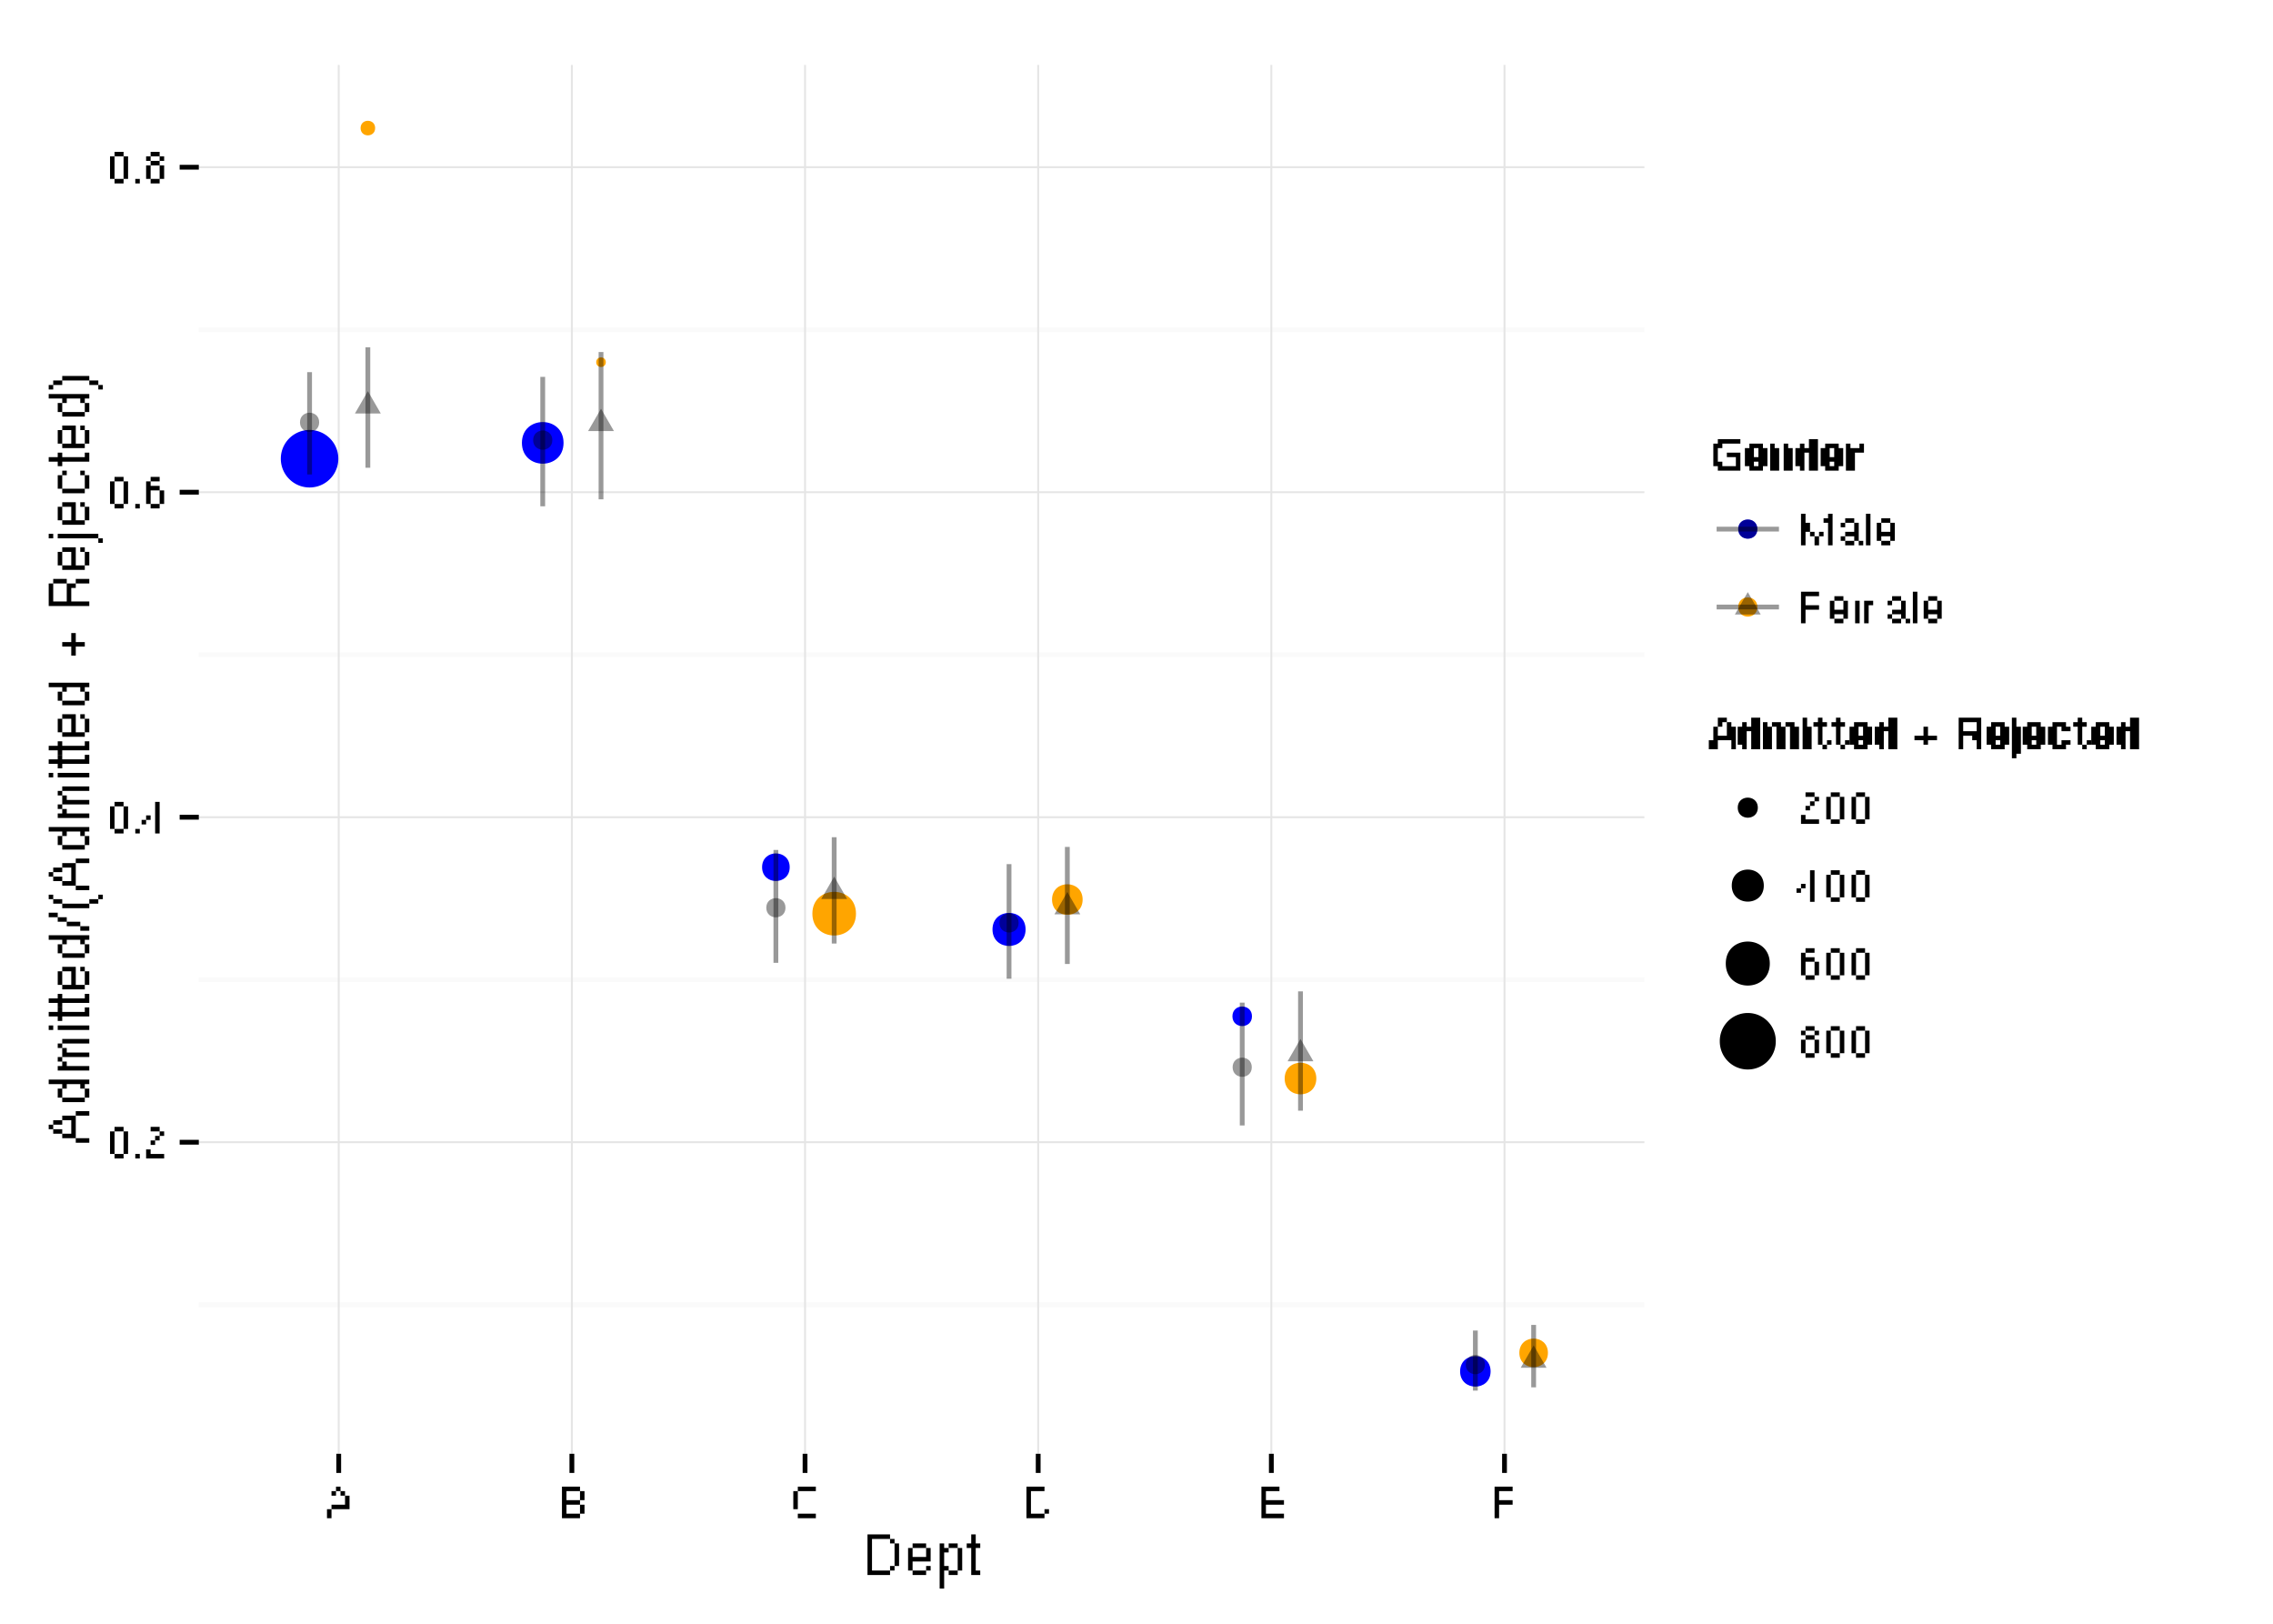 <svg xmlns="http://www.w3.org/2000/svg" xmlns:xlink="http://www.w3.org/1999/xlink" width="672" height="480" viewBox="0 0 504 360"><defs><symbol overflow="visible" id="glyph0-0"><path d="M4 1h1v1H4zM1 4h1v1H1zM1 7h1v1H1zM2 7h1v1H2zM4 7h1v1H4z" transform="translate(0 -8)"/></symbol><symbol overflow="visible" id="glyph0-1"><path d="M2 1h1v1H2zM3 1h1v1H3zM1 2h1v1H1zM4 2h1v1H4zM1 3h1v1H1zM4 3h1v1H4zM1 4h1v1H1zM4 4h1v1H4zM1 5h1v1H1zM4 5h1v1H4zM1 6h1v1H1zM4 6h1v1H4zM2 7h1v1H2zM3 7h1v1H3z" transform="translate(0 -8)"/></symbol><symbol overflow="visible" id="glyph0-2"><path d="M1 0h1v1H1z" transform="translate(0 -1)"/></symbol><symbol overflow="visible" id="glyph0-3"><path d="M2 1h1v1H2zM3 1h1v1H3zM4 2h1v1H4zM3 3h1v1H3zM2 4h1v1H2zM1 6h1v1H1zM1 7h1v1H1zM2 7h1v1H2zM3 7h1v1H3zM4 7h1v1H4z" transform="translate(0 -8)"/></symbol><symbol overflow="visible" id="glyph0-4"><path d="M3 1h1v1H3zM3 2h1v1H3zM3 3h1v1H3zM1 4h1v1H1zM3 4h1v1H3zM0 5h1v1H0zM3 5h1v1H3zM3 6h1v1H3zM3 7h1v1H3z" transform="translate(0 -8)"/></symbol><symbol overflow="visible" id="glyph0-5"><path d="M2 1h1v1H2zM3 1h1v1H3zM1 2h1v1H1zM1 3h1v1H1zM2 3h1v1H2zM3 3h1v1H3zM1 4h1v1H1zM4 4h1v1H4zM1 5h1v1H1zM4 5h1v1H4zM1 6h1v1H1zM4 6h1v1H4zM2 7h1v1H2zM3 7h1v1H3z" transform="translate(0 -8)"/></symbol><symbol overflow="visible" id="glyph0-6"><path d="M2 1h1v1H2zM3 1h1v1H3zM1 2h1v1H1zM4 2h1v1H4zM2 3h1v1H2zM3 3h1v1H3zM1 4h1v1H1zM4 4h1v1H4zM1 5h1v1H1zM4 5h1v1H4zM1 6h1v1H1zM4 6h1v1H4zM2 7h1v1H2zM3 7h1v1H3z" transform="translate(0 -8)"/></symbol><symbol overflow="visible" id="glyph0-7"><path d="M3 1h1v1H3zM2 2h1v1H2zM4 2h1v1H4zM5 3h1v1H5zM5 4h1v1H5zM2 5h1v1H2zM3 5h1v1H3zM4 5h1v1H4zM5 5h1v1H5zM1 6h1v1H1zM1 7h1v1H1z" transform="translate(0 -8)"/></symbol><symbol overflow="visible" id="glyph0-8"><path d="M1 1h1v1H1zM2 1h1v1H2zM3 1h1v1H3zM4 1h1v1H4zM1 2h1v1H1zM5 2h1v1H5zM1 3h1v1H1zM5 3h1v1H5zM1 4h1v1H1zM2 4h1v1H2zM3 4h1v1H3zM4 4h1v1H4zM1 5h1v1H1zM5 5h1v1H5zM1 6h1v1H1zM5 6h1v1H5zM1 7h1v1H1zM2 7h1v1H2zM3 7h1v1H3zM4 7h1v1H4z" transform="translate(0 -8)"/></symbol><symbol overflow="visible" id="glyph0-9"><path d="M2 1h1v1H2zM3 1h1v1H3zM4 1h1v1H4zM5 1h1v1H5zM1 2h1v1H1zM1 3h1v1H1zM1 4h1v1H1zM1 5h1v1H1zM2 7h1v1H2zM3 7h1v1H3zM4 7h1v1H4zM5 7h1v1H5z" transform="translate(0 -8)"/></symbol><symbol overflow="visible" id="glyph0-10"><path d="M1 1h1v1H1zM2 1h1v1H2zM3 1h1v1H3zM4 1h1v1H4zM1 2h1v1H1zM1 3h1v1H1zM1 4h1v1H1zM1 5h1v1H1zM1 6h1v1H1zM5 6h1v1H5zM1 7h1v1H1zM2 7h1v1H2zM3 7h1v1H3zM4 7h1v1H4z" transform="translate(0 -8)"/></symbol><symbol overflow="visible" id="glyph0-11"><path d="M1 1h1v1H1zM2 1h1v1H2zM3 1h1v1H3zM4 1h1v1H4zM1 2h1v1H1zM1 3h1v1H1zM1 4h1v1H1zM2 4h1v1H2zM3 4h1v1H3zM4 4h1v1H4zM5 4h1v1H5zM1 5h1v1H1zM1 6h1v1H1zM1 7h1v1H1zM2 7h1v1H2zM3 7h1v1H3zM4 7h1v1H4zM5 7h1v1H5z" transform="translate(0 -8)"/></symbol><symbol overflow="visible" id="glyph0-12"><path d="M1 1h1v1H1zM2 1h1v1H2zM3 1h1v1H3zM4 1h1v1H4zM1 2h1v1H1zM1 3h1v1H1zM1 4h1v1H1zM2 4h1v1H2zM3 4h1v1H3zM4 4h1v1H4zM1 5h1v1H1zM1 6h1v1H1zM1 7h1v1H1z" transform="translate(0 -8)"/></symbol><symbol overflow="visible" id="glyph0-13"><path d="M1 1h1v1H1zM7 1h1v1H7zM1 2h1v1H1zM6 2h1v1H6zM7 2h1v1H7zM1 3h1v1H1zM2 3h1v1H2zM7 3h1v1H7zM1 4h1v1H1zM2 4h1v1H2zM7 4h1v1H7zM1 5h1v1H1zM3 5h1v1H3zM5 5h1v1H5zM7 5h1v1H7zM1 6h1v1H1zM4 6h1v1H4zM7 6h1v1H7zM1 7h1v1H1zM4 7h1v1H4zM7 7h1v1H7z" transform="translate(0 -8)"/></symbol><symbol overflow="visible" id="glyph0-14"><path d="M2 0h1v1H2zM3 0h1v1H3zM1 1h1v1H1zM4 1h1v1H4zM4 2h1v1H4zM2 3h1v1H2zM3 3h1v1H3zM4 3h1v1H4zM1 4h1v1H1zM4 4h1v1H4zM2 5h1v1H2zM3 5h1v1H3zM5 5h1v1H5z" transform="translate(0 -6)"/></symbol><symbol overflow="visible" id="glyph0-15"><path d="M1 1h1v1H1zM1 2h1v1H1zM1 3h1v1H1zM1 4h1v1H1zM1 5h1v1H1zM1 6h1v1H1zM1 7h1v1H1z" transform="translate(0 -8)"/></symbol><symbol overflow="visible" id="glyph0-16"><path d="M2 0h1v1H2zM3 0h1v1H3zM1 1h1v1H1zM4 1h1v1H4zM1 2h1v1H1zM4 2h1v1H4zM1 3h1v1H1zM2 3h1v1H2zM3 3h1v1H3zM4 3h1v1H4zM1 4h1v1H1zM4 4h1v1H4zM2 5h1v1H2zM3 5h1v1H3z" transform="translate(0 -6)"/></symbol><symbol overflow="visible" id="glyph0-17"><path d="M1 1h1v1H1zM3 1h1v1H3zM4 1h1v1H4zM1 2h1v1H1zM3 2h1v1H3zM1 3h1v1H1zM3 3h1v1H3zM1 4h1v1H1zM3 4h1v1H3zM1 5h1v1H1zM3 5h1v1H3z" transform="translate(0 -6)"/></symbol><symbol overflow="visible" id="glyph1-0"><path d="M0 0h1v1H0zM2 0h1v1H2zM4 0h1v1H4zM6 0h1v1H6zM0 2h1v1H0zM6 2h1v1H6zM0 4h1v1H0zM6 4h1v1H6zM0 6h1v1H0zM6 6h1v1H6zM0 8h1v1H0zM2 8h1v1H2zM4 8h1v1H4zM6 8h1v1H6z" transform="translate(1 -9)"/></symbol><symbol overflow="visible" id="glyph1-1"><path d="M0 0h1v1H0zM1 0h1v1H1zM2 0h1v1H2zM3 0h1v1H3zM4 0h1v1H4zM0 1h1v1H0zM5 1h1v1H5zM0 2h1v1H0zM6 2h1v1H6zM0 3h1v1H0zM6 3h1v1H6zM0 4h1v1H0zM6 4h1v1H6zM0 5h1v1H0zM6 5h1v1H6zM0 6h1v1H0zM6 6h1v1H6zM0 7h1v1H0zM5 7h1v1H5zM0 8h1v1H0zM1 8h1v1H1zM2 8h1v1H2zM3 8h1v1H3zM4 8h1v1H4z" transform="translate(1 -9)"/></symbol><symbol overflow="visible" id="glyph1-2"><path d="M1 0h1v1H1zM2 0h1v1H2zM3 0h1v1H3zM0 1h1v1H0zM4 1h1v1H4zM0 2h1v1H0zM4 2h1v1H4zM0 3h1v1H0zM1 3h1v1H1zM2 3h1v1H2zM3 3h1v1H3zM4 3h1v1H4zM0 4h1v1H0zM0 5h1v1H0zM4 5h1v1H4zM1 6h1v1H1zM2 6h1v1H2zM3 6h1v1H3z" transform="translate(1 -7)"/></symbol><symbol overflow="visible" id="glyph1-3"><path d="M0 0h1v1H0zM2 0h1v1H2zM3 0h1v1H3zM0 1h1v1H0zM1 1h1v1H1zM4 1h1v1H4zM0 2h1v1H0zM4 2h1v1H4zM0 3h1v1H0zM4 3h1v1H4zM0 4h1v1H0zM4 4h1v1H4zM0 5h1v1H0zM1 5h1v1H1zM4 5h1v1H4zM0 6h1v1H0zM2 6h1v1H2zM3 6h1v1H3zM0 7h1v1H0zM0 8h1v1H0zM0 9h1v1H0z" transform="translate(1 -7)"/></symbol><symbol overflow="visible" id="glyph1-4"><path d="M1 0h1v1H1zM1 1h1v1H1zM0 2h1v1H0zM1 2h1v1H1zM2 2h1v1H2zM1 3h1v1H1zM1 4h1v1H1zM1 5h1v1H1zM1 6h1v1H1zM1 7h1v1H1zM1 8h1v1H1zM2 8h1v1H2z" transform="translate(0 -9)"/></symbol><symbol overflow="visible" id="glyph2-0"><path d="M0 0h1v1H0zM2 0h1v1H2zM4 0h1v1H4zM6 0h1v1H6zM8 0h1v1H8zM0 2h1v1H0zM8 2h1v1H8zM0 4h1v1H0zM8 4h1v1H8zM0 6h1v1H0zM2 6h1v1H2zM4 6h1v1H4zM6 6h1v1H6zM8 6h1v1H8z" transform="translate(-9 -8)"/></symbol><symbol overflow="visible" id="glyph2-1"><path d="M6 0h1v1H6zM7 0h1v1H7zM8 0h1v1H8zM3 1h1v1H3zM4 1h1v1H4zM5 1h1v1H5zM1 2h1v1H1zM2 2h1v1H2zM5 2h1v1H5zM0 3h1v1H0zM5 3h1v1H5zM1 4h1v1H1zM2 4h1v1H2zM5 4h1v1H5zM3 5h1v1H3zM4 5h1v1H4zM5 5h1v1H5zM6 6h1v1H6zM7 6h1v1H7zM8 6h1v1H8z" transform="translate(-9 -8)"/></symbol><symbol overflow="visible" id="glyph2-2"><path d="M0 0h1v1H0zM1 0h1v1H1zM2 0h1v1H2zM3 0h1v1H3zM4 0h1v1H4zM5 0h1v1H5zM6 0h1v1H6zM7 0h1v1H7zM8 0h1v1H8zM3 1h1v1H3zM7 1h1v1H7zM2 2h1v1H2zM8 2h1v1H8zM2 3h1v1H2zM8 3h1v1H8zM3 4h1v1H3zM4 4h1v1H4zM5 4h1v1H5zM6 4h1v1H6zM7 4h1v1H7z" transform="translate(-9 -6)"/></symbol><symbol overflow="visible" id="glyph2-3"><path d="M1 0h1v1H1zM2 0h1v1H2zM3 0h1v1H3zM4 0h1v1H4zM5 0h1v1H5zM6 0h1v1H6zM0 1h1v1H0zM1 2h1v1H1zM1 3h1v1H1zM2 3h1v1H2zM3 3h1v1H3zM4 3h1v1H4zM5 3h1v1H5zM6 3h1v1H6zM0 4h1v1H0zM1 5h1v1H1zM0 6h1v1H0zM1 6h1v1H1zM2 6h1v1H2zM3 6h1v1H3zM4 6h1v1H4zM5 6h1v1H5zM6 6h1v1H6z" transform="translate(-7 -8)"/></symbol><symbol overflow="visible" id="glyph2-4"><path d="M0 1h1v1H0zM2 1h1v1H2zM3 1h1v1H3zM4 1h1v1H4zM5 1h1v1H5zM6 1h1v1H6zM7 1h1v1H7zM8 1h1v1H8z" transform="translate(-9 -3)"/></symbol><symbol overflow="visible" id="glyph2-5"><path d="M2 1h1v1H2zM8 1h1v1H8zM0 2h1v1H0zM1 2h1v1H1zM2 2h1v1H2zM3 2h1v1H3zM4 2h1v1H4zM5 2h1v1H5zM6 2h1v1H6zM7 2h1v1H7zM8 2h1v1H8zM2 3h1v1H2z" transform="translate(-9 -4)"/></symbol><symbol overflow="visible" id="glyph2-6"><path d="M1 0h1v1H1zM2 0h1v1H2zM3 0h1v1H3zM5 0h1v1H5zM0 1h1v1H0zM3 1h1v1H3zM6 1h1v1H6zM0 2h1v1H0zM3 2h1v1H3zM6 2h1v1H6zM0 3h1v1H0zM3 3h1v1H3zM6 3h1v1H6zM1 4h1v1H1zM2 4h1v1H2zM3 4h1v1H3zM4 4h1v1H4zM5 4h1v1H5z" transform="translate(-7 -6)"/></symbol><symbol overflow="visible" id="glyph2-7"><path d="M0 1h1v1H0zM1 1h1v1H1zM2 2h1v1H2zM3 2h1v1H3zM4 3h1v1H4zM5 3h1v1H5zM6 3h1v1H6zM7 4h1v1H7zM8 4h1v1H8z" transform="translate(-9 -5)"/></symbol><symbol overflow="visible" id="glyph2-8"><path d="M0 0h1v1H0zM11 0h1v1h-1zM1 1h1v1H1zM2 1h1v1H2zM9 1h1v1H9zM10 1h1v1h-1zM3 2h1v1H3zM4 2h1v1H4zM5 2h1v1H5zM6 2h1v1H6zM7 2h1v1H7zM8 2h1v1H8z" transform="translate(-9 -4)"/></symbol><symbol overflow="visible" id="glyph2-10"><path d="M2 0h1v1H2zM2 1h1v1H2zM0 2h1v1H0zM1 2h1v1H1zM2 2h1v1H2zM3 2h1v1H3zM4 2h1v1H4zM2 3h1v1H2zM2 4h1v1H2z" transform="translate(-6 -6)"/></symbol><symbol overflow="visible" id="glyph2-11"><path d="M1 0h1v1H1zM2 0h1v1H2zM3 0h1v1H3zM6 0h1v1H6zM7 0h1v1H7zM8 0h1v1H8zM0 1h1v1H0zM4 1h1v1H4zM5 1h1v1H5zM0 2h1v1H0zM4 2h1v1H4zM0 3h1v1H0zM4 3h1v1H4zM0 4h1v1H0zM4 4h1v1H4zM0 5h1v1H0zM1 5h1v1H1zM2 5h1v1H2zM3 5h1v1H3zM4 5h1v1H4zM5 5h1v1H5zM6 5h1v1H6zM7 5h1v1H7zM8 5h1v1H8z" transform="translate(-9 -7)"/></symbol><symbol overflow="visible" id="glyph2-12"><path d="M0 1h1v1H0zM2 1h1v1H2zM3 1h1v1H3zM4 1h1v1H4zM5 1h1v1H5zM6 1h1v1H6zM7 1h1v1H7zM8 1h1v1H8zM9 1h1v1H9zM10 1h1v1h-1zM11 2h1v1h-1z" transform="translate(-9 -3)"/></symbol><symbol overflow="visible" id="glyph2-13"><path d="M1 0h1v1H1zM5 0h1v1H5zM0 1h1v1H0zM6 1h1v1H6zM0 2h1v1H0zM6 2h1v1H6zM0 3h1v1H0zM6 3h1v1H6zM1 4h1v1H1zM2 4h1v1H2zM3 4h1v1H3zM4 4h1v1H4zM5 4h1v1H5z" transform="translate(-7 -6)"/></symbol><symbol overflow="visible" id="glyph2-14"><path d="M3 1h1v1H3zM4 1h1v1H4zM5 1h1v1H5zM6 1h1v1H6zM7 1h1v1H7zM8 1h1v1H8zM1 2h1v1H1zM2 2h1v1H2zM9 2h1v1H9zM10 2h1v1h-1zM0 3h1v1H0zM11 3h1v1h-1z" transform="translate(-9 -4)"/></symbol><symbol overflow="visible" id="glyph3-0"><path d="M4 1h1v1H4zM1 4h1v1H1zM1 7h1v1H1zM2 7h1v1H2zM4 7h1v1H4z" transform="translate(0 -8)"/></symbol><symbol overflow="visible" id="glyph3-1"><path d="M2 1h1v1H2zM3 1h1v1H3zM4 1h1v1H4zM5 1h1v1H5zM6 1h1v1H6zM1 2h1v1H1zM2 2h1v1H2zM1 3h1v1H1zM1 4h1v1H1zM4 4h1v1H4zM5 4h1v1H5zM6 4h1v1H6zM1 5h1v1H1zM6 5h1v1H6zM1 6h1v1H1zM2 6h1v1H2zM6 6h1v1H6zM2 7h1v1H2zM3 7h1v1H3zM4 7h1v1H4zM5 7h1v1H5zM6 7h1v1H6z" transform="translate(0 -8)"/></symbol><symbol overflow="visible" id="glyph3-2"><path d="M1 0h1v1H1zM2 0h1v1H2zM3 0h1v1H3zM0 1h1v1H0zM1 1h1v1H1zM3 1h1v1H3zM4 1h1v1H4zM0 2h1v1H0zM1 2h1v1H1zM3 2h1v1H3zM4 2h1v1H4zM0 3h1v1H0zM1 3h1v1H1zM2 3h1v1H2zM3 3h1v1H3zM4 3h1v1H4zM0 4h1v1H0zM1 4h1v1H1zM3 4h1v1H3zM4 4h1v1H4zM1 5h1v1H1zM2 5h1v1H2zM3 5h1v1H3z" transform="translate(0 -6)"/></symbol><symbol overflow="visible" id="glyph3-3"><path d="M0 0h1v1H0zM3 0h1v1H3zM0 1h1v1H0zM1 1h1v1H1zM3 1h1v1H3zM4 1h1v1H4zM0 2h1v1H0zM1 2h1v1H1zM3 2h1v1H3zM4 2h1v1H4zM0 3h1v1H0zM1 3h1v1H1zM3 3h1v1H3zM4 3h1v1H4zM0 4h1v1H0zM1 4h1v1H1zM3 4h1v1H3zM4 4h1v1H4zM0 5h1v1H0zM1 5h1v1H1zM3 5h1v1H3zM4 5h1v1H4z" transform="translate(0 -6)"/></symbol><symbol overflow="visible" id="glyph3-4"><path d="M3 1h1v1H3zM4 1h1v1H4zM1 2h1v1H1zM3 2h1v1H3zM4 2h1v1H4zM0 3h1v1H0zM1 3h1v1H1zM2 3h1v1H2zM3 3h1v1H3zM4 3h1v1H4zM0 4h1v1H0zM1 4h1v1H1zM3 4h1v1H3zM4 4h1v1H4zM0 5h1v1H0zM1 5h1v1H1zM3 5h1v1H3zM4 5h1v1H4zM0 6h1v1H0zM1 6h1v1H1zM3 6h1v1H3zM4 6h1v1H4zM1 7h1v1H1zM3 7h1v1H3zM4 7h1v1H4z" transform="translate(0 -8)"/></symbol><symbol overflow="visible" id="glyph3-5"><path d="M0 0h1v1H0zM3 0h1v1H3zM0 1h1v1H0zM1 1h1v1H1zM2 1h1v1H2zM3 1h1v1H3zM0 2h1v1H0zM1 2h1v1H1zM0 3h1v1H0zM1 3h1v1H1zM0 4h1v1H0zM1 4h1v1H1zM0 5h1v1H0zM1 5h1v1H1z" transform="translate(0 -6)"/></symbol><symbol overflow="visible" id="glyph3-6"><path d="M2 1h1v1H2zM3 1h1v1H3zM2 2h1v1H2zM4 2h1v1H4zM1 3h1v1H1zM4 3h1v1H4zM5 3h1v1H5zM1 4h1v1H1zM4 4h1v1H4zM5 4h1v1H5zM1 5h1v1H1zM2 5h1v1H2zM3 5h1v1H3zM4 5h1v1H4zM5 5h1v1H5zM0 6h1v1H0zM1 6h1v1H1zM5 6h1v1H5zM0 7h1v1H0zM1 7h1v1H1zM5 7h1v1H5z" transform="translate(0 -8)"/></symbol><symbol overflow="visible" id="glyph3-7"><path d="M0 0h1v1H0zM2 0h1v1H2zM3 0h1v1H3zM5 0h1v1H5zM6 0h1v1H6zM0 1h1v1H0zM1 1h1v1H1zM3 1h1v1H3zM4 1h1v1H4zM6 1h1v1H6zM7 1h1v1H7zM0 2h1v1H0zM1 2h1v1H1zM3 2h1v1H3zM4 2h1v1H4zM6 2h1v1H6zM7 2h1v1H7zM0 3h1v1H0zM1 3h1v1H1zM3 3h1v1H3zM4 3h1v1H4zM6 3h1v1H6zM7 3h1v1H7zM0 4h1v1H0zM1 4h1v1H1zM3 4h1v1H3zM4 4h1v1H4zM6 4h1v1H6zM7 4h1v1H7zM0 5h1v1H0zM1 5h1v1H1zM3 5h1v1H3zM4 5h1v1H4zM6 5h1v1H6zM7 5h1v1H7z" transform="translate(0 -6)"/></symbol><symbol overflow="visible" id="glyph3-8"><path d="M0 1h1v1H0zM0 2h1v1H0zM0 3h1v1H0zM1 3h1v1H1zM0 4h1v1H0zM1 4h1v1H1zM0 5h1v1H0zM1 5h1v1H1zM0 6h1v1H0zM1 6h1v1H1zM0 7h1v1H0zM1 7h1v1H1z" transform="translate(0 -8)"/></symbol><symbol overflow="visible" id="glyph3-9"><path d="M1 1h1v1H1zM0 2h1v1H0zM1 2h1v1H1zM2 2h1v1H2zM1 3h1v1H1zM1 4h1v1H1zM1 5h1v1H1zM1 6h1v1H1zM3 6h1v1H3zM2 7h1v1H2z" transform="translate(0 -8)"/></symbol><symbol overflow="visible" id="glyph3-11"><path d="M2 0h1v1H2zM2 1h1v1H2zM0 2h1v1H0zM1 2h1v1H1zM2 2h1v1H2zM3 2h1v1H3zM4 2h1v1H4zM2 3h1v1H2z" transform="translate(0 -5)"/></symbol><symbol overflow="visible" id="glyph3-12"><path d="M1 1h1v1H1zM2 1h1v1H2zM3 1h1v1H3zM4 1h1v1H4zM5 1h1v1H5zM1 2h1v1H1zM5 2h1v1H5zM1 3h1v1H1zM5 3h1v1H5zM1 4h1v1H1zM2 4h1v1H2zM3 4h1v1H3zM4 4h1v1H4zM5 4h1v1H5zM1 5h1v1H1zM4 5h1v1H4zM5 5h1v1H5zM1 6h1v1H1zM5 6h1v1H5zM1 7h1v1H1zM5 7h1v1H5z" transform="translate(0 -8)"/></symbol><symbol overflow="visible" id="glyph3-13"><path d="M1 1h1v1H1zM1 2h1v1H1zM1 3h1v1H1zM2 3h1v1H2zM1 4h1v1H1zM2 4h1v1H2zM1 5h1v1H1zM2 5h1v1H2zM1 6h1v1H1zM2 6h1v1H2zM1 7h1v1H1zM2 7h1v1H2zM1 8h1v1H1zM2 8h1v1H2zM1 9h1v1H1z" transform="translate(-1 -8)"/></symbol><symbol overflow="visible" id="glyph3-14"><path d="M1 0h1v1H1zM2 0h1v1H2zM3 0h1v1H3zM0 1h1v1H0zM1 1h1v1H1zM3 1h1v1H3zM4 1h1v1H4zM0 2h1v1H0zM1 2h1v1H1zM0 3h1v1H0zM1 3h1v1H1zM0 4h1v1H0zM1 4h1v1H1zM3 4h1v1H3zM4 4h1v1H4zM1 5h1v1H1zM2 5h1v1H2zM3 5h1v1H3z" transform="translate(0 -6)"/></symbol><clipPath id="clip1"><path d="M44.086 288h321.53v2H44.087zm0 0"/></clipPath><clipPath id="clip2"><path d="M44.086 216h321.53v2H44.087zm0 0"/></clipPath><clipPath id="clip3"><path d="M44.086 144h321.53v2H44.087zm0 0"/></clipPath><clipPath id="clip4"><path d="M44.086 72h321.53v2H44.087zm0 0"/></clipPath><clipPath id="clip5"><path d="M44.086 253H365v1H44.086zm0 0"/></clipPath><clipPath id="clip6"><path d="M44.086 180H365v2H44.086zm0 0"/></clipPath><clipPath id="clip7"><path d="M44.086 108H365v2H44.086zm0 0"/></clipPath><clipPath id="clip8"><path d="M44.086 36H365v2H44.086zm0 0"/></clipPath><clipPath id="clip9"><path d="M74 14.398h2V323h-2zm0 0"/></clipPath><clipPath id="clip10"><path d="M126 14.398h2V323h-2zm0 0"/></clipPath><clipPath id="clip11"><path d="M178 14.398h1V323h-1zm0 0"/></clipPath><clipPath id="clip12"><path d="M229 14.398h2V323h-2zm0 0"/></clipPath><clipPath id="clip13"><path d="M281 14.398h2V323h-2zm0 0"/></clipPath><clipPath id="clip14"><path d="M333 14.398h1V323h-1zm0 0"/></clipPath></defs><g id="surface1682"><path fill="#fff" d="M0 0h504v360H0z"/><g clip-path="url(#clip1)"><path d="M44.086 289.27h320.53" fill="none" stroke-width="1.063" stroke-linejoin="round" stroke="#fafafa" stroke-miterlimit="10"/></g><g clip-path="url(#clip2)"><path d="M44.086 217.21h320.53" fill="none" stroke-width="1.063" stroke-linejoin="round" stroke="#fafafa" stroke-miterlimit="10"/></g><g clip-path="url(#clip3)"><path d="M44.086 145.156h320.53" fill="none" stroke-width="1.063" stroke-linejoin="round" stroke="#fafafa" stroke-miterlimit="10"/></g><g clip-path="url(#clip4)"><path d="M44.086 73.098h320.53" fill="none" stroke-width="1.063" stroke-linejoin="round" stroke="#fafafa" stroke-miterlimit="10"/></g><g clip-path="url(#clip5)"><path d="M44.086 253.238h320.53" fill="none" stroke-width=".425" stroke-linejoin="round" stroke="#e5e5e5" stroke-miterlimit="10"/></g><g clip-path="url(#clip6)"><path d="M44.086 181.184h320.53" fill="none" stroke-width=".425" stroke-linejoin="round" stroke="#e5e5e5" stroke-miterlimit="10"/></g><g clip-path="url(#clip7)"><path d="M44.086 109.125h320.53" fill="none" stroke-width=".425" stroke-linejoin="round" stroke="#e5e5e5" stroke-miterlimit="10"/></g><g clip-path="url(#clip8)"><path d="M44.086 37.07h320.53" fill="none" stroke-width=".425" stroke-linejoin="round" stroke="#e5e5e5" stroke-miterlimit="10"/></g><g clip-path="url(#clip9)"><path d="M75.105 322.313V14.397" fill="none" stroke-width=".425" stroke-linejoin="round" stroke="#e5e5e5" stroke-miterlimit="10"/></g><g clip-path="url(#clip10)"><path d="M126.805 322.313V14.397" fill="none" stroke-width=".425" stroke-linejoin="round" stroke="#e5e5e5" stroke-miterlimit="10"/></g><g clip-path="url(#clip11)"><path d="M178.504 322.313V14.397" fill="none" stroke-width=".425" stroke-linejoin="round" stroke="#e5e5e5" stroke-miterlimit="10"/></g><g clip-path="url(#clip12)"><path d="M230.2 322.313V14.397" fill="none" stroke-width=".425" stroke-linejoin="round" stroke="#e5e5e5" stroke-miterlimit="10"/></g><g clip-path="url(#clip13)"><path d="M281.898 322.313V14.397" fill="none" stroke-width=".425" stroke-linejoin="round" stroke="#e5e5e5" stroke-miterlimit="10"/></g><g clip-path="url(#clip14)"><path d="M333.598 322.313V14.397" fill="none" stroke-width=".425" stroke-linejoin="round" stroke="#e5e5e5" stroke-miterlimit="10"/></g><path d="M75.02 101.703a6.377 6.377 0 1 1-12.754 0 6.377 6.377 0 0 1 12.754 0" fill="#00f"/><path d="M83.184 28.395c0 2.156-3.23 2.156-3.23 0 0-2.153 3.23-2.153 3.23 0" fill="orange"/><path d="M124.957 98.188c0 6.152-9.23 6.152-9.23 0 0-6.15 9.23-6.15 9.23 0" fill="#00f"/><path d="M134.328 80.305c0 1.418-2.125 1.418-2.125 0s2.125-1.418 2.125 0" fill="orange"/><path d="M175.102 192.27c0 4.082-6.122 4.082-6.122 0 0-4.083 6.122-4.083 6.122 0" fill="#00f"/><path d="M189.8 202.57c0 6.45-9.67 6.45-9.67 0s9.67-6.45 9.67 0" fill="orange"/><path d="M227.406 206.066c0 4.89-7.336 4.89-7.336 0s7.336-4.89 7.336 0" fill="#00f"/><path d="M240.055 199.438c0 4.52-6.782 4.52-6.782 0s6.782-4.52 6.782 0" fill="orange"/><path d="M277.605 225.324c0 2.89-4.335 2.89-4.335 0 0-2.894 4.335-2.894 4.335 0" fill="#00f"/><path d="M291.87 239.12c0 4.68-7.015 4.68-7.015 0 0-4.675 7.016-4.675 7.016 0" fill="orange"/><path d="M330.516 304.047c0 4.508-6.762 4.508-6.762 0s6.762-4.508 6.762 0" fill="#00f"/><path d="M343.227 299.94c0 4.224-6.336 4.224-6.336 0 0-4.225 6.337-4.225 6.337 0" fill="orange"/><path d="M68.645 105.195V82.512" fill="none" stroke-width="1.063" stroke-linejoin="round" stroke="#000" stroke-opacity=".4" stroke-miterlimit="10"/><path d="M70.77 93.633c0 2.832-4.254 2.832-4.254 0 0-2.836 4.254-2.836 4.254 0" fill-opacity=".4"/><path d="M81.566 103.707V77.004" fill="none" stroke-width="1.063" stroke-linejoin="round" stroke="#000" stroke-opacity=".4" stroke-miterlimit="10"/><path d="M81.566 86.715l2.864 4.957h-5.727zm0 0" fill-opacity=".4"/><path d="M120.34 112.254v-28.7" fill="none" stroke-width="1.063" stroke-linejoin="round" stroke="#000" stroke-opacity=".4" stroke-miterlimit="10"/><path d="M122.47 97.578c0 2.836-4.255 2.836-4.255 0 0-2.832 4.254-2.832 4.254 0" fill-opacity=".4"/><path d="M133.266 110.707v-32.66" fill="none" stroke-width="1.063" stroke-linejoin="round" stroke="#000" stroke-opacity=".4" stroke-miterlimit="10"/><path d="M133.266 90.613l2.863 4.96H130.4zm0 0" fill-opacity=".4"/><path d="M172.04 213.465V188.44" fill="none" stroke-width="1.063" stroke-linejoin="round" stroke="#000" stroke-opacity=".4" stroke-miterlimit="10"/><path d="M174.168 201.254c0 2.836-4.254 2.836-4.254 0s4.254-2.836 4.254 0" fill-opacity=".4"/><path d="M184.965 209.195v-23.57" fill="none" stroke-width="1.063" stroke-linejoin="round" stroke="#000" stroke-opacity=".4" stroke-miterlimit="10"/><path d="M184.965 194.352l2.863 4.957h-5.726zm0 0" fill-opacity=".4"/><path d="M223.738 216.984V191.59" fill="none" stroke-width="1.063" stroke-linejoin="round" stroke="#000" stroke-opacity=".4" stroke-miterlimit="10"/><path d="M225.863 204.617c0 2.836-4.25 2.836-4.25 0s4.25-2.836 4.25 0" fill-opacity=".4"/><path d="M236.664 213.723v-25.957" fill="none" stroke-width="1.063" stroke-linejoin="round" stroke="#000" stroke-opacity=".4" stroke-miterlimit="10"/><path d="M236.664 197.758l2.863 4.96H233.8zm0 0" fill-opacity=".4"/><path d="M275.438 249.527V222.3" fill="none" stroke-width="1.063" stroke-linejoin="round" stroke="#000" stroke-opacity=".4" stroke-miterlimit="10"/><path d="M277.563 236.617c0 2.836-4.25 2.836-4.25 0s4.25-2.836 4.25 0" fill-opacity=".4"/><path d="M288.363 246.242v-26.445" fill="none" stroke-width="1.063" stroke-linejoin="round" stroke="#000" stroke-opacity=".4" stroke-miterlimit="10"/><path d="M288.363 230.34l2.864 4.96H285.5zm0 0" fill-opacity=".4"/><path d="M327.137 308.316v-13.328" fill="none" stroke-width="1.063" stroke-linejoin="round" stroke="#000" stroke-opacity=".4" stroke-miterlimit="10"/><path d="M329.262 302.547c0 2.836-4.254 2.836-4.254 0s4.254-2.836 4.254 0" fill-opacity=".4"/><path d="M340.06 307.594v-13.848" fill="none" stroke-width="1.063" stroke-linejoin="round" stroke="#000" stroke-opacity=".4" stroke-miterlimit="10"/><path d="M340.06 298.285l2.862 4.96h-5.727zm0 0" fill-opacity=".4"/><use xlink:href="#glyph0-1" x="23.398" y="256.84"/><use xlink:href="#glyph0-2" x="28.998" y="256.84"/><use xlink:href="#glyph0-3" x="31.398" y="256.84"/><use xlink:href="#glyph0-1" x="23.398" y="184.781"/><use xlink:href="#glyph0-2" x="28.998" y="184.781"/><use xlink:href="#glyph0-4" x="31.398" y="184.781"/><use xlink:href="#glyph0-1" x="23.398" y="112.727"/><use xlink:href="#glyph0-2" x="28.998" y="112.727"/><use xlink:href="#glyph0-5" x="31.398" y="112.727"/><use xlink:href="#glyph0-1" x="23.398" y="40.668"/><use xlink:href="#glyph0-2" x="28.998" y="40.668"/><use xlink:href="#glyph0-6" x="31.398" y="40.668"/><path d="M39.836 253.238h4.25M39.836 181.184h4.25M39.836 109.125h4.25M39.836 37.07h4.25M75.105 326.566v-4.253M126.805 326.566v-4.253M178.504 326.566v-4.253M230.2 326.566v-4.253M281.898 326.566v-4.253M333.598 326.566v-4.253" fill="none" stroke-width="1.063" stroke-linejoin="round" stroke="#000" stroke-miterlimit="10"/><use xlink:href="#glyph0-7" x="71.504" y="336.602"/><use xlink:href="#glyph0-8" x="123.605" y="336.602"/><use xlink:href="#glyph0-9" x="174.902" y="336.602"/><use xlink:href="#glyph0-10" x="226.598" y="336.602"/><use xlink:href="#glyph0-11" x="278.699" y="336.602"/><use xlink:href="#glyph0-12" x="330.398" y="336.602"/><use xlink:href="#glyph1-1" x="191.352" y="349.199"/><use xlink:href="#glyph1-2" x="200.352" y="349.199"/><use xlink:href="#glyph1-3" x="207.352" y="349.199"/><use xlink:href="#glyph1-4" x="214.352" y="349.199"/><use xlink:href="#glyph2-1" x="19.801" y="254.355"/><use xlink:href="#glyph2-2" x="19.801" y="245.355"/><use xlink:href="#glyph2-3" x="19.801" y="238.355"/><use xlink:href="#glyph2-4" x="19.801" y="229.355"/><use xlink:href="#glyph2-5" x="19.801" y="226.355"/><use xlink:href="#glyph2-5" x="19.801" y="223.355"/><use xlink:href="#glyph2-6" x="19.801" y="220.355"/><use xlink:href="#glyph2-2" x="19.801" y="213.355"/><use xlink:href="#glyph2-7" x="19.801" y="206.355"/><use xlink:href="#glyph2-8" x="19.801" y="202.355"/><use xlink:href="#glyph2-1" x="19.801" y="198.355"/><use xlink:href="#glyph2-2" x="19.801" y="189.355"/><use xlink:href="#glyph2-3" x="19.801" y="182.355"/><use xlink:href="#glyph2-4" x="19.801" y="173.355"/><use xlink:href="#glyph2-5" x="19.801" y="170.355"/><use xlink:href="#glyph2-5" x="19.801" y="167.355"/><use xlink:href="#glyph2-6" x="19.801" y="164.355"/><use xlink:href="#glyph2-2" x="19.801" y="157.355"/><use xlink:href="#glyph2-9" x="19.801" y="150.355"/><use xlink:href="#glyph2-10" x="19.801" y="146.355"/><use xlink:href="#glyph2-9" x="19.801" y="139.355"/><use xlink:href="#glyph2-11" x="19.801" y="135.355"/><use xlink:href="#glyph2-6" x="19.801" y="127.355"/><use xlink:href="#glyph2-12" x="19.801" y="120.355"/><use xlink:href="#glyph2-6" x="19.801" y="117.355"/><use xlink:href="#glyph2-13" x="19.801" y="110.355"/><use xlink:href="#glyph2-5" x="19.801" y="103.355"/><use xlink:href="#glyph2-6" x="19.801" y="100.355"/><use xlink:href="#glyph2-2" x="19.801" y="93.355"/><use xlink:href="#glyph2-14" x="19.801" y="86.355"/><g><use xlink:href="#glyph3-1" x="378.902" y="104.355"/><use xlink:href="#glyph3-2" x="386.902" y="104.355"/><use xlink:href="#glyph3-3" x="392.502" y="104.355"/><use xlink:href="#glyph3-4" x="398.102" y="104.355"/><use xlink:href="#glyph3-2" x="403.702" y="104.355"/><use xlink:href="#glyph3-5" x="409.302" y="104.355"/></g><path d="M389.668 117.305c0 2.836-4.25 2.836-4.25 0s4.25-2.836 4.25 0" fill="#00f"/><path d="M380.633 117.305h13.824" fill="none" stroke-width="1.063" stroke-linejoin="round" stroke="#000" stroke-opacity=".4" stroke-miterlimit="10"/><path d="M389.668 117.305c0 2.836-4.25 2.836-4.25 0s4.25-2.836 4.25 0" fill-opacity=".4"/><path d="M389.668 134.586c0 2.832-4.25 2.832-4.25 0 0-2.836 4.25-2.836 4.25 0" fill="orange"/><path d="M380.633 134.586h13.824" fill="none" stroke-width="1.063" stroke-linejoin="round" stroke="#000" stroke-opacity=".4" stroke-miterlimit="10"/><path d="M387.543 131.277l2.863 4.96h-5.726zm0 0" fill-opacity=".4"/><g><use xlink:href="#glyph0-13" x="398.344" y="120.906"/><use xlink:href="#glyph0-14" x="407.144" y="120.906"/><use xlink:href="#glyph0-15" x="412.744" y="120.906"/><use xlink:href="#glyph0-16" x="415.144" y="120.906"/></g><g><use xlink:href="#glyph0-12" x="398.344" y="138.184"/><use xlink:href="#glyph0-16" x="404.744" y="138.184"/><use xlink:href="#glyph0-17" x="410.344" y="138.184"/><use xlink:href="#glyph0-14" x="417.544" y="138.184"/><use xlink:href="#glyph0-15" x="423.144" y="138.184"/><use xlink:href="#glyph0-16" x="425.544" y="138.184"/></g><g><use xlink:href="#glyph3-6" x="378.902" y="166.117"/><use xlink:href="#glyph3-4" x="385.302" y="166.117"/><use xlink:href="#glyph3-7" x="390.902" y="166.117"/><use xlink:href="#glyph3-8" x="399.702" y="166.117"/><use xlink:href="#glyph3-9" x="402.102" y="166.117"/><use xlink:href="#glyph3-9" x="406.102" y="166.117"/><use xlink:href="#glyph3-2" x="410.102" y="166.117"/><use xlink:href="#glyph3-4" x="415.702" y="166.117"/><use xlink:href="#glyph3-10" x="421.302" y="166.117"/><use xlink:href="#glyph3-11" x="424.502" y="166.117"/><use xlink:href="#glyph3-10" x="430.102" y="166.117"/><use xlink:href="#glyph3-12" x="433.302" y="166.117"/><use xlink:href="#glyph3-2" x="440.502" y="166.117"/><use xlink:href="#glyph3-13" x="446.102" y="166.117"/><use xlink:href="#glyph3-2" x="448.502" y="166.117"/><use xlink:href="#glyph3-14" x="454.102" y="166.117"/><use xlink:href="#glyph3-9" x="459.702" y="166.117"/><use xlink:href="#glyph3-2" x="463.702" y="166.117"/><use xlink:href="#glyph3-4" x="469.302" y="166.117"/></g><path d="M389.766 179.07c0 2.96-4.446 2.96-4.446 0 0-2.965 4.446-2.965 4.446 0M391.094 196.348c0 4.734-7.102 4.734-7.102 0 0-4.735 7.102-4.735 7.102 0M392.422 213.63c0 6.503-9.758 6.503-9.758 0 0-6.505 9.758-6.505 9.758 0M393.75 230.91a6.207 6.207 0 0 1-12.414 0 6.208 6.208 0 1 1 12.414 0"/><g><use xlink:href="#glyph0-3" x="398.344" y="182.668"/><use xlink:href="#glyph0-1" x="403.944" y="182.668"/><use xlink:href="#glyph0-1" x="409.544" y="182.668"/></g><g><use xlink:href="#glyph0-4" x="398.344" y="199.949"/><use xlink:href="#glyph0-1" x="403.944" y="199.949"/><use xlink:href="#glyph0-1" x="409.544" y="199.949"/></g><g><use xlink:href="#glyph0-5" x="398.344" y="217.23"/><use xlink:href="#glyph0-1" x="403.944" y="217.23"/><use xlink:href="#glyph0-1" x="409.544" y="217.23"/></g><g><use xlink:href="#glyph0-6" x="398.344" y="234.508"/><use xlink:href="#glyph0-1" x="403.944" y="234.508"/><use xlink:href="#glyph0-1" x="409.544" y="234.508"/></g></g></svg>